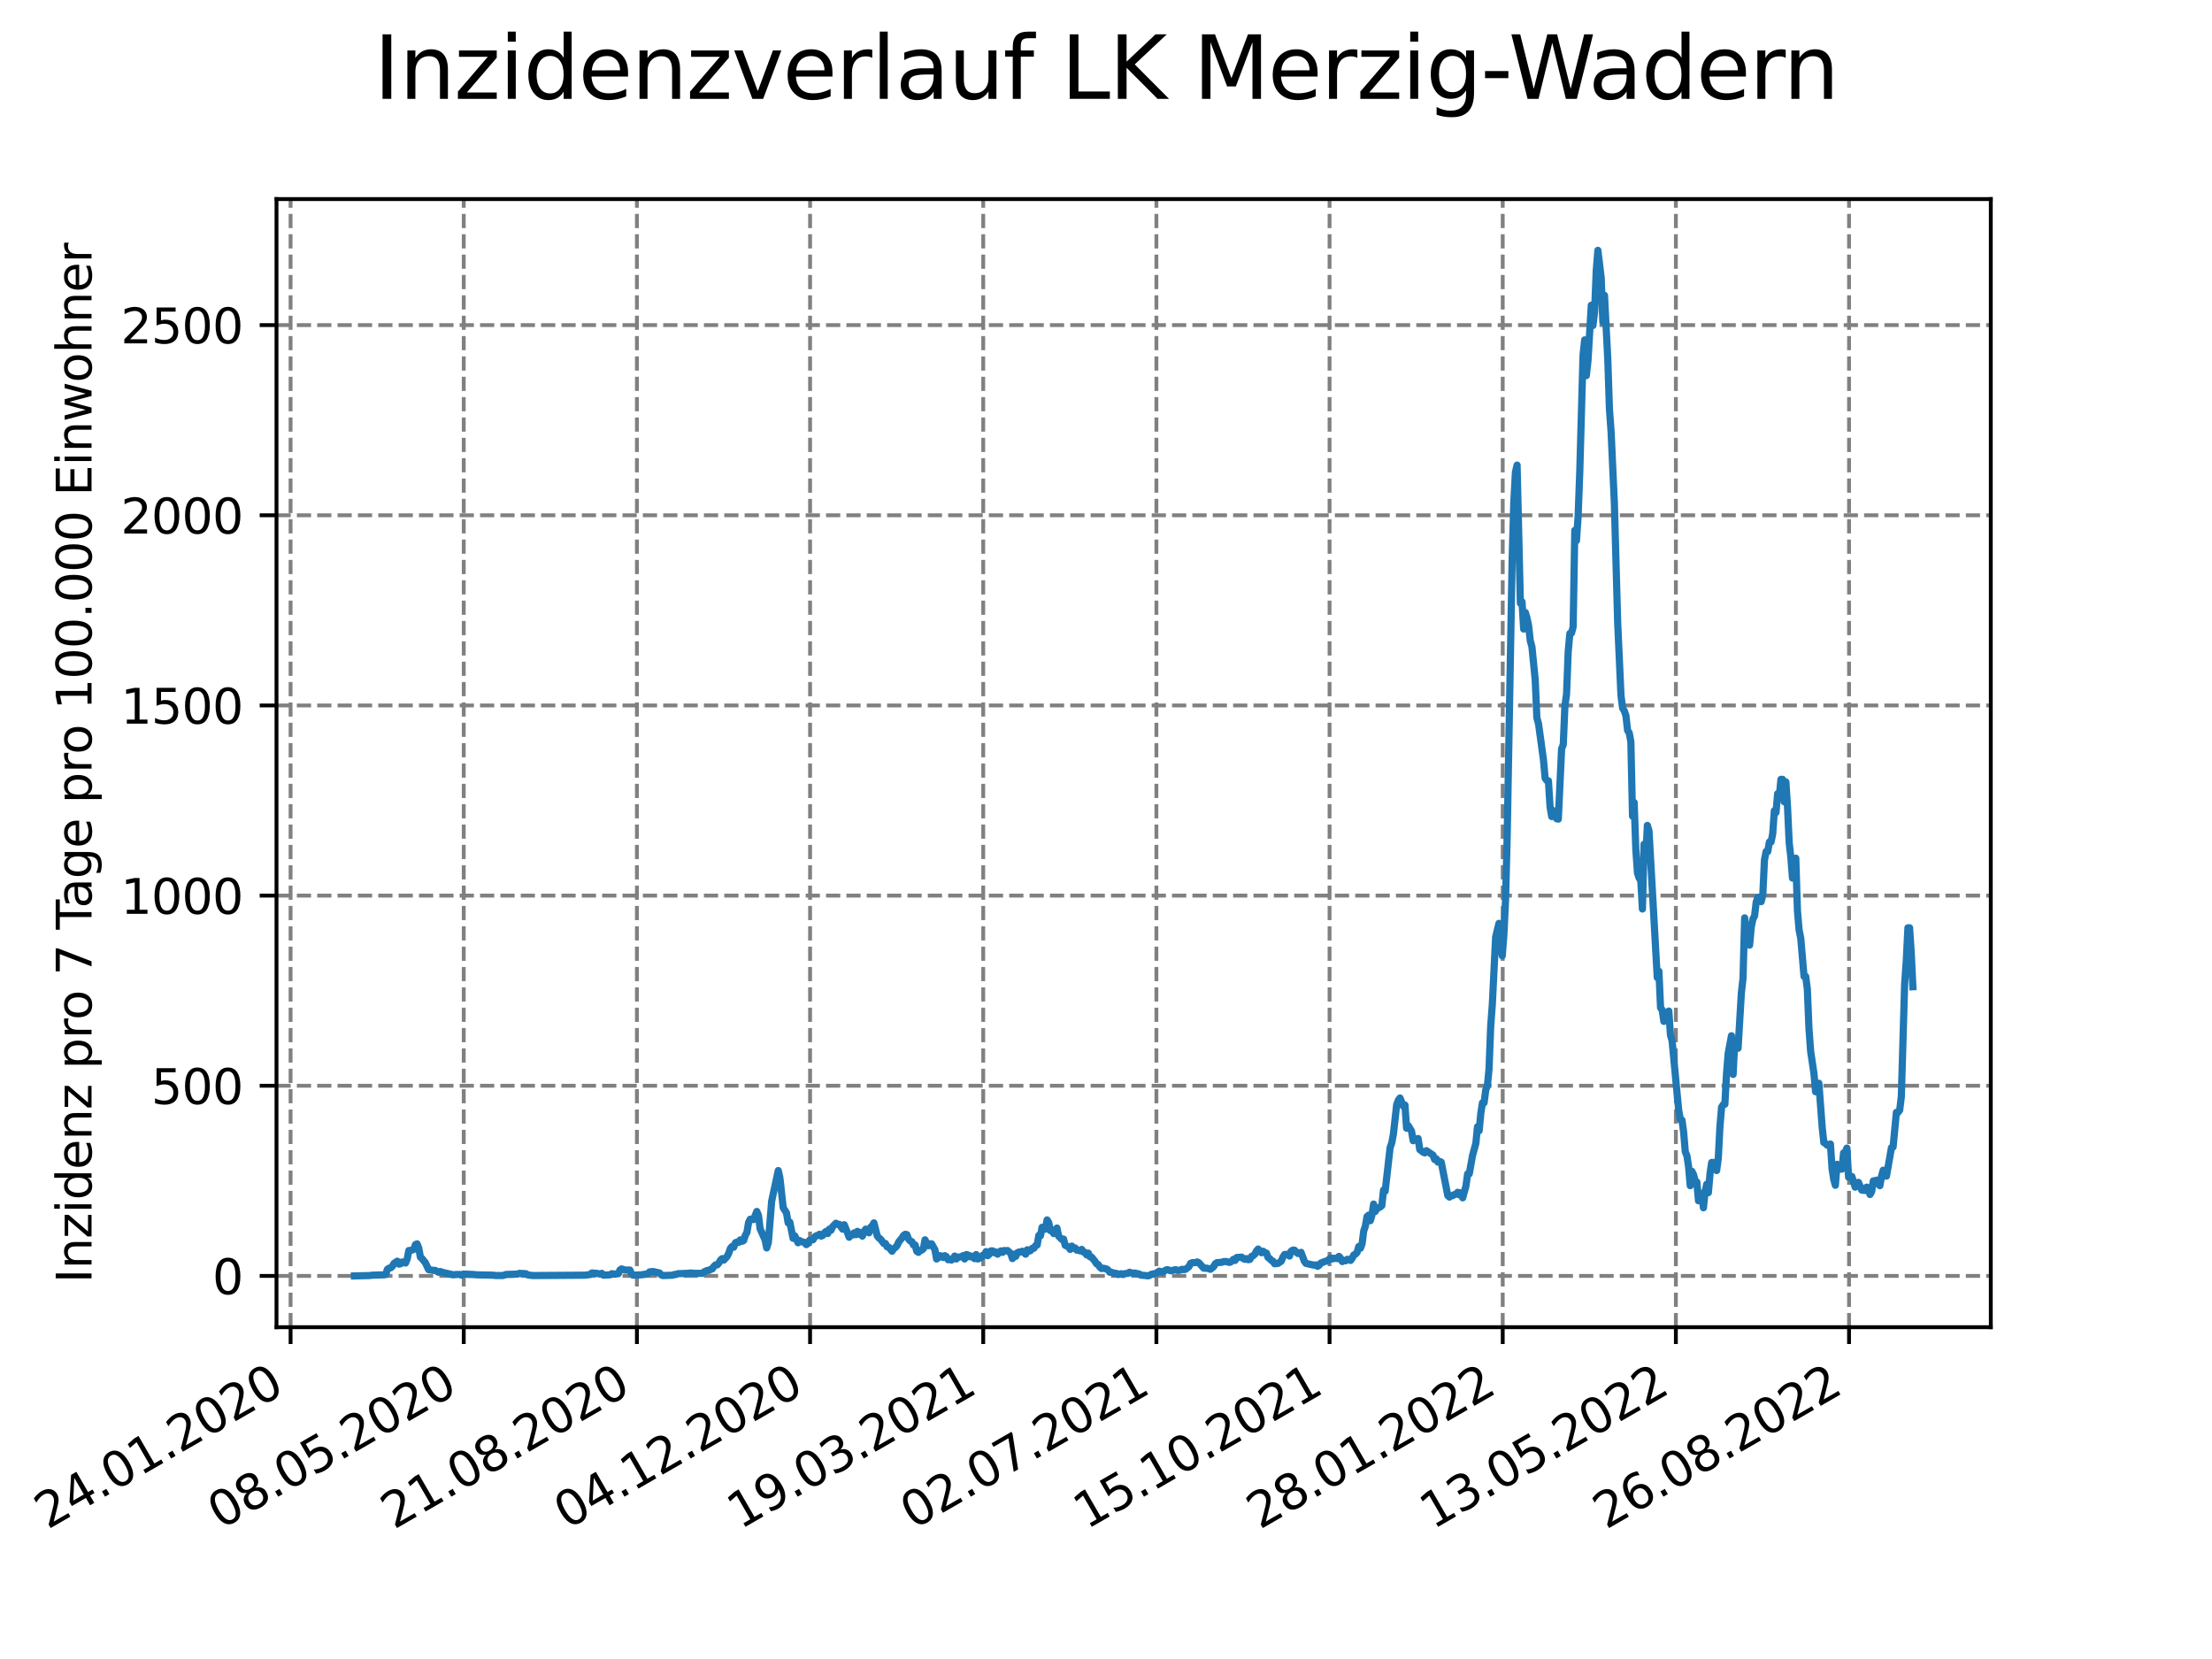 <?xml version="1.0" encoding="utf-8" standalone="no"?>
<!DOCTYPE svg PUBLIC "-//W3C//DTD SVG 1.1//EN"
  "http://www.w3.org/Graphics/SVG/1.1/DTD/svg11.dtd">
<svg xmlns:xlink="http://www.w3.org/1999/xlink" width="460.8pt" height="345.6pt" viewBox="0 0 460.8 345.6" xmlns="http://www.w3.org/2000/svg" version="1.1">
 <defs>
  <style type="text/css">*{stroke-linejoin: round; stroke-linecap: butt}</style>
 </defs>
 <g id="figure_1">
  <g id="patch_1">
   <path d="M 0 345.6 
L 460.8 345.6 
L 460.8 0 
L 0 0 
z
" style="fill: #ffffff"/>
  </g>
  <g id="axes_1">
   <g id="patch_2">
    <path d="M 57.6 276.48 
L 414.72 276.48 
L 414.72 41.472 
L 57.6 41.472 
z
" style="fill: #ffffff"/>
   </g>
   <g id="matplotlib.axis_1">
    <g id="xtick_1">
     <g id="line2d_1">
      <path d="M 60.534 276.48 
L 60.534 41.472 
" clip-path="url(#pecac322104)" style="fill: none; stroke-dasharray: 2.96,1.28; stroke-dashoffset: 0; stroke: #808080; stroke-width: 0.8"/>
     </g>
     <g id="line2d_2">
      <defs>
       <path id="m2c87e05875" d="M 0 0 
L 0 3.5 
" style="stroke: #000000; stroke-width: 0.8"/>
      </defs>
      <g>
       <use xlink:href="#m2c87e05875" x="60.534" y="276.48" style="stroke: #000000; stroke-width: 0.8"/>
      </g>
     </g>
     <g id="text_1">
      <!-- 24.01.2020 -->
      <g transform="translate(9.909 318.689) rotate(-30) scale(0.1 -0.1)">
       <defs>
        <path id="DejaVuSans-32" d="M 1228 531 
L 3431 531 
L 3431 0 
L 469 0 
L 469 531 
Q 828 903 1448 1529 
Q 2069 2156 2228 2338 
Q 2531 2678 2651 2914 
Q 2772 3150 2772 3378 
Q 2772 3750 2511 3984 
Q 2250 4219 1831 4219 
Q 1534 4219 1204 4116 
Q 875 4013 500 3803 
L 500 4441 
Q 881 4594 1212 4672 
Q 1544 4750 1819 4750 
Q 2544 4750 2975 4387 
Q 3406 4025 3406 3419 
Q 3406 3131 3298 2873 
Q 3191 2616 2906 2266 
Q 2828 2175 2409 1742 
Q 1991 1309 1228 531 
z
" transform="scale(0.016)"/>
        <path id="DejaVuSans-34" d="M 2419 4116 
L 825 1625 
L 2419 1625 
L 2419 4116 
z
M 2253 4666 
L 3047 4666 
L 3047 1625 
L 3713 1625 
L 3713 1100 
L 3047 1100 
L 3047 0 
L 2419 0 
L 2419 1100 
L 313 1100 
L 313 1709 
L 2253 4666 
z
" transform="scale(0.016)"/>
        <path id="DejaVuSans-2e" d="M 684 794 
L 1344 794 
L 1344 0 
L 684 0 
L 684 794 
z
" transform="scale(0.016)"/>
        <path id="DejaVuSans-30" d="M 2034 4250 
Q 1547 4250 1301 3770 
Q 1056 3291 1056 2328 
Q 1056 1369 1301 889 
Q 1547 409 2034 409 
Q 2525 409 2770 889 
Q 3016 1369 3016 2328 
Q 3016 3291 2770 3770 
Q 2525 4250 2034 4250 
z
M 2034 4750 
Q 2819 4750 3233 4129 
Q 3647 3509 3647 2328 
Q 3647 1150 3233 529 
Q 2819 -91 2034 -91 
Q 1250 -91 836 529 
Q 422 1150 422 2328 
Q 422 3509 836 4129 
Q 1250 4750 2034 4750 
z
" transform="scale(0.016)"/>
        <path id="DejaVuSans-31" d="M 794 531 
L 1825 531 
L 1825 4091 
L 703 3866 
L 703 4441 
L 1819 4666 
L 2450 4666 
L 2450 531 
L 3481 531 
L 3481 0 
L 794 0 
L 794 531 
z
" transform="scale(0.016)"/>
       </defs>
       <use xlink:href="#DejaVuSans-32"/>
       <use xlink:href="#DejaVuSans-34" x="63.623"/>
       <use xlink:href="#DejaVuSans-2e" x="127.246"/>
       <use xlink:href="#DejaVuSans-30" x="159.033"/>
       <use xlink:href="#DejaVuSans-31" x="222.656"/>
       <use xlink:href="#DejaVuSans-2e" x="286.279"/>
       <use xlink:href="#DejaVuSans-32" x="318.066"/>
       <use xlink:href="#DejaVuSans-30" x="381.689"/>
       <use xlink:href="#DejaVuSans-32" x="445.312"/>
       <use xlink:href="#DejaVuSans-30" x="508.936"/>
      </g>
     </g>
    </g>
    <g id="xtick_2">
     <g id="line2d_3">
      <path d="M 96.607 276.48 
L 96.607 41.472 
" clip-path="url(#pecac322104)" style="fill: none; stroke-dasharray: 2.96,1.28; stroke-dashoffset: 0; stroke: #808080; stroke-width: 0.8"/>
     </g>
     <g id="line2d_4">
      <g>
       <use xlink:href="#m2c87e05875" x="96.607" y="276.48" style="stroke: #000000; stroke-width: 0.8"/>
      </g>
     </g>
     <g id="text_2">
      <!-- 08.05.2020 -->
      <g transform="translate(45.982 318.689) rotate(-30) scale(0.1 -0.1)">
       <defs>
        <path id="DejaVuSans-38" d="M 2034 2216 
Q 1584 2216 1326 1975 
Q 1069 1734 1069 1313 
Q 1069 891 1326 650 
Q 1584 409 2034 409 
Q 2484 409 2743 651 
Q 3003 894 3003 1313 
Q 3003 1734 2745 1975 
Q 2488 2216 2034 2216 
z
M 1403 2484 
Q 997 2584 770 2862 
Q 544 3141 544 3541 
Q 544 4100 942 4425 
Q 1341 4750 2034 4750 
Q 2731 4750 3128 4425 
Q 3525 4100 3525 3541 
Q 3525 3141 3298 2862 
Q 3072 2584 2669 2484 
Q 3125 2378 3379 2068 
Q 3634 1759 3634 1313 
Q 3634 634 3220 271 
Q 2806 -91 2034 -91 
Q 1263 -91 848 271 
Q 434 634 434 1313 
Q 434 1759 690 2068 
Q 947 2378 1403 2484 
z
M 1172 3481 
Q 1172 3119 1398 2916 
Q 1625 2713 2034 2713 
Q 2441 2713 2670 2916 
Q 2900 3119 2900 3481 
Q 2900 3844 2670 4047 
Q 2441 4250 2034 4250 
Q 1625 4250 1398 4047 
Q 1172 3844 1172 3481 
z
" transform="scale(0.016)"/>
        <path id="DejaVuSans-35" d="M 691 4666 
L 3169 4666 
L 3169 4134 
L 1269 4134 
L 1269 2991 
Q 1406 3038 1543 3061 
Q 1681 3084 1819 3084 
Q 2600 3084 3056 2656 
Q 3513 2228 3513 1497 
Q 3513 744 3044 326 
Q 2575 -91 1722 -91 
Q 1428 -91 1123 -41 
Q 819 9 494 109 
L 494 744 
Q 775 591 1075 516 
Q 1375 441 1709 441 
Q 2250 441 2565 725 
Q 2881 1009 2881 1497 
Q 2881 1984 2565 2268 
Q 2250 2553 1709 2553 
Q 1456 2553 1204 2497 
Q 953 2441 691 2322 
L 691 4666 
z
" transform="scale(0.016)"/>
       </defs>
       <use xlink:href="#DejaVuSans-30"/>
       <use xlink:href="#DejaVuSans-38" x="63.623"/>
       <use xlink:href="#DejaVuSans-2e" x="127.246"/>
       <use xlink:href="#DejaVuSans-30" x="159.033"/>
       <use xlink:href="#DejaVuSans-35" x="222.656"/>
       <use xlink:href="#DejaVuSans-2e" x="286.279"/>
       <use xlink:href="#DejaVuSans-32" x="318.066"/>
       <use xlink:href="#DejaVuSans-30" x="381.689"/>
       <use xlink:href="#DejaVuSans-32" x="445.312"/>
       <use xlink:href="#DejaVuSans-30" x="508.936"/>
      </g>
     </g>
    </g>
    <g id="xtick_3">
     <g id="line2d_5">
      <path d="M 132.68 276.48 
L 132.68 41.472 
" clip-path="url(#pecac322104)" style="fill: none; stroke-dasharray: 2.96,1.28; stroke-dashoffset: 0; stroke: #808080; stroke-width: 0.8"/>
     </g>
     <g id="line2d_6">
      <g>
       <use xlink:href="#m2c87e05875" x="132.68" y="276.48" style="stroke: #000000; stroke-width: 0.8"/>
      </g>
     </g>
     <g id="text_3">
      <!-- 21.08.2020 -->
      <g transform="translate(82.055 318.689) rotate(-30) scale(0.1 -0.1)">
       <use xlink:href="#DejaVuSans-32"/>
       <use xlink:href="#DejaVuSans-31" x="63.623"/>
       <use xlink:href="#DejaVuSans-2e" x="127.246"/>
       <use xlink:href="#DejaVuSans-30" x="159.033"/>
       <use xlink:href="#DejaVuSans-38" x="222.656"/>
       <use xlink:href="#DejaVuSans-2e" x="286.279"/>
       <use xlink:href="#DejaVuSans-32" x="318.066"/>
       <use xlink:href="#DejaVuSans-30" x="381.689"/>
       <use xlink:href="#DejaVuSans-32" x="445.312"/>
       <use xlink:href="#DejaVuSans-30" x="508.936"/>
      </g>
     </g>
    </g>
    <g id="xtick_4">
     <g id="line2d_7">
      <path d="M 168.753 276.48 
L 168.753 41.472 
" clip-path="url(#pecac322104)" style="fill: none; stroke-dasharray: 2.96,1.28; stroke-dashoffset: 0; stroke: #808080; stroke-width: 0.8"/>
     </g>
     <g id="line2d_8">
      <g>
       <use xlink:href="#m2c87e05875" x="168.753" y="276.48" style="stroke: #000000; stroke-width: 0.8"/>
      </g>
     </g>
     <g id="text_4">
      <!-- 04.12.2020 -->
      <g transform="translate(118.127 318.689) rotate(-30) scale(0.1 -0.1)">
       <use xlink:href="#DejaVuSans-30"/>
       <use xlink:href="#DejaVuSans-34" x="63.623"/>
       <use xlink:href="#DejaVuSans-2e" x="127.246"/>
       <use xlink:href="#DejaVuSans-31" x="159.033"/>
       <use xlink:href="#DejaVuSans-32" x="222.656"/>
       <use xlink:href="#DejaVuSans-2e" x="286.279"/>
       <use xlink:href="#DejaVuSans-32" x="318.066"/>
       <use xlink:href="#DejaVuSans-30" x="381.689"/>
       <use xlink:href="#DejaVuSans-32" x="445.312"/>
       <use xlink:href="#DejaVuSans-30" x="508.936"/>
      </g>
     </g>
    </g>
    <g id="xtick_5">
     <g id="line2d_9">
      <path d="M 204.825 276.48 
L 204.825 41.472 
" clip-path="url(#pecac322104)" style="fill: none; stroke-dasharray: 2.96,1.28; stroke-dashoffset: 0; stroke: #808080; stroke-width: 0.8"/>
     </g>
     <g id="line2d_10">
      <g>
       <use xlink:href="#m2c87e05875" x="204.825" y="276.48" style="stroke: #000000; stroke-width: 0.8"/>
      </g>
     </g>
     <g id="text_5">
      <!-- 19.03.2021 -->
      <g transform="translate(154.2 318.689) rotate(-30) scale(0.1 -0.1)">
       <defs>
        <path id="DejaVuSans-39" d="M 703 97 
L 703 672 
Q 941 559 1184 500 
Q 1428 441 1663 441 
Q 2288 441 2617 861 
Q 2947 1281 2994 2138 
Q 2813 1869 2534 1725 
Q 2256 1581 1919 1581 
Q 1219 1581 811 2004 
Q 403 2428 403 3163 
Q 403 3881 828 4315 
Q 1253 4750 1959 4750 
Q 2769 4750 3195 4129 
Q 3622 3509 3622 2328 
Q 3622 1225 3098 567 
Q 2575 -91 1691 -91 
Q 1453 -91 1209 -44 
Q 966 3 703 97 
z
M 1959 2075 
Q 2384 2075 2632 2365 
Q 2881 2656 2881 3163 
Q 2881 3666 2632 3958 
Q 2384 4250 1959 4250 
Q 1534 4250 1286 3958 
Q 1038 3666 1038 3163 
Q 1038 2656 1286 2365 
Q 1534 2075 1959 2075 
z
" transform="scale(0.016)"/>
        <path id="DejaVuSans-33" d="M 2597 2516 
Q 3050 2419 3304 2112 
Q 3559 1806 3559 1356 
Q 3559 666 3084 287 
Q 2609 -91 1734 -91 
Q 1441 -91 1130 -33 
Q 819 25 488 141 
L 488 750 
Q 750 597 1062 519 
Q 1375 441 1716 441 
Q 2309 441 2620 675 
Q 2931 909 2931 1356 
Q 2931 1769 2642 2001 
Q 2353 2234 1838 2234 
L 1294 2234 
L 1294 2753 
L 1863 2753 
Q 2328 2753 2575 2939 
Q 2822 3125 2822 3475 
Q 2822 3834 2567 4026 
Q 2313 4219 1838 4219 
Q 1578 4219 1281 4162 
Q 984 4106 628 3988 
L 628 4550 
Q 988 4650 1302 4700 
Q 1616 4750 1894 4750 
Q 2613 4750 3031 4423 
Q 3450 4097 3450 3541 
Q 3450 3153 3228 2886 
Q 3006 2619 2597 2516 
z
" transform="scale(0.016)"/>
       </defs>
       <use xlink:href="#DejaVuSans-31"/>
       <use xlink:href="#DejaVuSans-39" x="63.623"/>
       <use xlink:href="#DejaVuSans-2e" x="127.246"/>
       <use xlink:href="#DejaVuSans-30" x="159.033"/>
       <use xlink:href="#DejaVuSans-33" x="222.656"/>
       <use xlink:href="#DejaVuSans-2e" x="286.279"/>
       <use xlink:href="#DejaVuSans-32" x="318.066"/>
       <use xlink:href="#DejaVuSans-30" x="381.689"/>
       <use xlink:href="#DejaVuSans-32" x="445.312"/>
       <use xlink:href="#DejaVuSans-31" x="508.936"/>
      </g>
     </g>
    </g>
    <g id="xtick_6">
     <g id="line2d_11">
      <path d="M 240.898 276.48 
L 240.898 41.472 
" clip-path="url(#pecac322104)" style="fill: none; stroke-dasharray: 2.96,1.28; stroke-dashoffset: 0; stroke: #808080; stroke-width: 0.8"/>
     </g>
     <g id="line2d_12">
      <g>
       <use xlink:href="#m2c87e05875" x="240.898" y="276.48" style="stroke: #000000; stroke-width: 0.8"/>
      </g>
     </g>
     <g id="text_6">
      <!-- 02.07.2021 -->
      <g transform="translate(190.273 318.689) rotate(-30) scale(0.1 -0.1)">
       <defs>
        <path id="DejaVuSans-37" d="M 525 4666 
L 3525 4666 
L 3525 4397 
L 1831 0 
L 1172 0 
L 2766 4134 
L 525 4134 
L 525 4666 
z
" transform="scale(0.016)"/>
       </defs>
       <use xlink:href="#DejaVuSans-30"/>
       <use xlink:href="#DejaVuSans-32" x="63.623"/>
       <use xlink:href="#DejaVuSans-2e" x="127.246"/>
       <use xlink:href="#DejaVuSans-30" x="159.033"/>
       <use xlink:href="#DejaVuSans-37" x="222.656"/>
       <use xlink:href="#DejaVuSans-2e" x="286.279"/>
       <use xlink:href="#DejaVuSans-32" x="318.066"/>
       <use xlink:href="#DejaVuSans-30" x="381.689"/>
       <use xlink:href="#DejaVuSans-32" x="445.312"/>
       <use xlink:href="#DejaVuSans-31" x="508.936"/>
      </g>
     </g>
    </g>
    <g id="xtick_7">
     <g id="line2d_13">
      <path d="M 276.971 276.48 
L 276.971 41.472 
" clip-path="url(#pecac322104)" style="fill: none; stroke-dasharray: 2.96,1.28; stroke-dashoffset: 0; stroke: #808080; stroke-width: 0.8"/>
     </g>
     <g id="line2d_14">
      <g>
       <use xlink:href="#m2c87e05875" x="276.971" y="276.48" style="stroke: #000000; stroke-width: 0.8"/>
      </g>
     </g>
     <g id="text_7">
      <!-- 15.10.2021 -->
      <g transform="translate(226.346 318.689) rotate(-30) scale(0.1 -0.1)">
       <use xlink:href="#DejaVuSans-31"/>
       <use xlink:href="#DejaVuSans-35" x="63.623"/>
       <use xlink:href="#DejaVuSans-2e" x="127.246"/>
       <use xlink:href="#DejaVuSans-31" x="159.033"/>
       <use xlink:href="#DejaVuSans-30" x="222.656"/>
       <use xlink:href="#DejaVuSans-2e" x="286.279"/>
       <use xlink:href="#DejaVuSans-32" x="318.066"/>
       <use xlink:href="#DejaVuSans-30" x="381.689"/>
       <use xlink:href="#DejaVuSans-32" x="445.312"/>
       <use xlink:href="#DejaVuSans-31" x="508.936"/>
      </g>
     </g>
    </g>
    <g id="xtick_8">
     <g id="line2d_15">
      <path d="M 313.044 276.48 
L 313.044 41.472 
" clip-path="url(#pecac322104)" style="fill: none; stroke-dasharray: 2.96,1.28; stroke-dashoffset: 0; stroke: #808080; stroke-width: 0.8"/>
     </g>
     <g id="line2d_16">
      <g>
       <use xlink:href="#m2c87e05875" x="313.044" y="276.48" style="stroke: #000000; stroke-width: 0.8"/>
      </g>
     </g>
     <g id="text_8">
      <!-- 28.01.2022 -->
      <g transform="translate(262.418 318.689) rotate(-30) scale(0.1 -0.1)">
       <use xlink:href="#DejaVuSans-32"/>
       <use xlink:href="#DejaVuSans-38" x="63.623"/>
       <use xlink:href="#DejaVuSans-2e" x="127.246"/>
       <use xlink:href="#DejaVuSans-30" x="159.033"/>
       <use xlink:href="#DejaVuSans-31" x="222.656"/>
       <use xlink:href="#DejaVuSans-2e" x="286.279"/>
       <use xlink:href="#DejaVuSans-32" x="318.066"/>
       <use xlink:href="#DejaVuSans-30" x="381.689"/>
       <use xlink:href="#DejaVuSans-32" x="445.312"/>
       <use xlink:href="#DejaVuSans-32" x="508.936"/>
      </g>
     </g>
    </g>
    <g id="xtick_9">
     <g id="line2d_17">
      <path d="M 349.116 276.48 
L 349.116 41.472 
" clip-path="url(#pecac322104)" style="fill: none; stroke-dasharray: 2.96,1.28; stroke-dashoffset: 0; stroke: #808080; stroke-width: 0.8"/>
     </g>
     <g id="line2d_18">
      <g>
       <use xlink:href="#m2c87e05875" x="349.116" y="276.48" style="stroke: #000000; stroke-width: 0.8"/>
      </g>
     </g>
     <g id="text_9">
      <!-- 13.05.2022 -->
      <g transform="translate(298.491 318.689) rotate(-30) scale(0.1 -0.1)">
       <use xlink:href="#DejaVuSans-31"/>
       <use xlink:href="#DejaVuSans-33" x="63.623"/>
       <use xlink:href="#DejaVuSans-2e" x="127.246"/>
       <use xlink:href="#DejaVuSans-30" x="159.033"/>
       <use xlink:href="#DejaVuSans-35" x="222.656"/>
       <use xlink:href="#DejaVuSans-2e" x="286.279"/>
       <use xlink:href="#DejaVuSans-32" x="318.066"/>
       <use xlink:href="#DejaVuSans-30" x="381.689"/>
       <use xlink:href="#DejaVuSans-32" x="445.312"/>
       <use xlink:href="#DejaVuSans-32" x="508.936"/>
      </g>
     </g>
    </g>
    <g id="xtick_10">
     <g id="line2d_19">
      <path d="M 385.189 276.48 
L 385.189 41.472 
" clip-path="url(#pecac322104)" style="fill: none; stroke-dasharray: 2.96,1.28; stroke-dashoffset: 0; stroke: #808080; stroke-width: 0.8"/>
     </g>
     <g id="line2d_20">
      <g>
       <use xlink:href="#m2c87e05875" x="385.189" y="276.48" style="stroke: #000000; stroke-width: 0.8"/>
      </g>
     </g>
     <g id="text_10">
      <!-- 26.08.2022 -->
      <g transform="translate(334.564 318.689) rotate(-30) scale(0.1 -0.1)">
       <defs>
        <path id="DejaVuSans-36" d="M 2113 2584 
Q 1688 2584 1439 2293 
Q 1191 2003 1191 1497 
Q 1191 994 1439 701 
Q 1688 409 2113 409 
Q 2538 409 2786 701 
Q 3034 994 3034 1497 
Q 3034 2003 2786 2293 
Q 2538 2584 2113 2584 
z
M 3366 4563 
L 3366 3988 
Q 3128 4100 2886 4159 
Q 2644 4219 2406 4219 
Q 1781 4219 1451 3797 
Q 1122 3375 1075 2522 
Q 1259 2794 1537 2939 
Q 1816 3084 2150 3084 
Q 2853 3084 3261 2657 
Q 3669 2231 3669 1497 
Q 3669 778 3244 343 
Q 2819 -91 2113 -91 
Q 1303 -91 875 529 
Q 447 1150 447 2328 
Q 447 3434 972 4092 
Q 1497 4750 2381 4750 
Q 2619 4750 2861 4703 
Q 3103 4656 3366 4563 
z
" transform="scale(0.016)"/>
       </defs>
       <use xlink:href="#DejaVuSans-32"/>
       <use xlink:href="#DejaVuSans-36" x="63.623"/>
       <use xlink:href="#DejaVuSans-2e" x="127.246"/>
       <use xlink:href="#DejaVuSans-30" x="159.033"/>
       <use xlink:href="#DejaVuSans-38" x="222.656"/>
       <use xlink:href="#DejaVuSans-2e" x="286.279"/>
       <use xlink:href="#DejaVuSans-32" x="318.066"/>
       <use xlink:href="#DejaVuSans-30" x="381.689"/>
       <use xlink:href="#DejaVuSans-32" x="445.312"/>
       <use xlink:href="#DejaVuSans-32" x="508.936"/>
      </g>
     </g>
    </g>
   </g>
   <g id="matplotlib.axis_2">
    <g id="ytick_1">
     <g id="line2d_21">
      <path d="M 57.6 265.798 
L 414.72 265.798 
" clip-path="url(#pecac322104)" style="fill: none; stroke-dasharray: 2.96,1.28; stroke-dashoffset: 0; stroke: #808080; stroke-width: 0.8"/>
     </g>
     <g id="line2d_22">
      <defs>
       <path id="m29b1562de6" d="M 0 0 
L -3.5 0 
" style="stroke: #000000; stroke-width: 0.8"/>
      </defs>
      <g>
       <use xlink:href="#m29b1562de6" x="57.6" y="265.798" style="stroke: #000000; stroke-width: 0.8"/>
      </g>
     </g>
     <g id="text_11">
      <!-- 0 -->
      <g transform="translate(44.237 269.597) scale(0.1 -0.1)">
       <use xlink:href="#DejaVuSans-30"/>
      </g>
     </g>
    </g>
    <g id="ytick_2">
     <g id="line2d_23">
      <path d="M 57.6 226.184 
L 414.72 226.184 
" clip-path="url(#pecac322104)" style="fill: none; stroke-dasharray: 2.96,1.28; stroke-dashoffset: 0; stroke: #808080; stroke-width: 0.8"/>
     </g>
     <g id="line2d_24">
      <g>
       <use xlink:href="#m29b1562de6" x="57.6" y="226.184" style="stroke: #000000; stroke-width: 0.8"/>
      </g>
     </g>
     <g id="text_12">
      <!-- 500 -->
      <g transform="translate(31.512 229.983) scale(0.1 -0.1)">
       <use xlink:href="#DejaVuSans-35"/>
       <use xlink:href="#DejaVuSans-30" x="63.623"/>
       <use xlink:href="#DejaVuSans-30" x="127.246"/>
      </g>
     </g>
    </g>
    <g id="ytick_3">
     <g id="line2d_25">
      <path d="M 57.6 186.569 
L 414.72 186.569 
" clip-path="url(#pecac322104)" style="fill: none; stroke-dasharray: 2.96,1.28; stroke-dashoffset: 0; stroke: #808080; stroke-width: 0.8"/>
     </g>
     <g id="line2d_26">
      <g>
       <use xlink:href="#m29b1562de6" x="57.6" y="186.569" style="stroke: #000000; stroke-width: 0.8"/>
      </g>
     </g>
     <g id="text_13">
      <!-- 1000 -->
      <g transform="translate(25.15 190.369) scale(0.1 -0.1)">
       <use xlink:href="#DejaVuSans-31"/>
       <use xlink:href="#DejaVuSans-30" x="63.623"/>
       <use xlink:href="#DejaVuSans-30" x="127.246"/>
       <use xlink:href="#DejaVuSans-30" x="190.869"/>
      </g>
     </g>
    </g>
    <g id="ytick_4">
     <g id="line2d_27">
      <path d="M 57.6 146.955 
L 414.72 146.955 
" clip-path="url(#pecac322104)" style="fill: none; stroke-dasharray: 2.96,1.28; stroke-dashoffset: 0; stroke: #808080; stroke-width: 0.8"/>
     </g>
     <g id="line2d_28">
      <g>
       <use xlink:href="#m29b1562de6" x="57.6" y="146.955" style="stroke: #000000; stroke-width: 0.8"/>
      </g>
     </g>
     <g id="text_14">
      <!-- 1500 -->
      <g transform="translate(25.15 150.754) scale(0.1 -0.1)">
       <use xlink:href="#DejaVuSans-31"/>
       <use xlink:href="#DejaVuSans-35" x="63.623"/>
       <use xlink:href="#DejaVuSans-30" x="127.246"/>
       <use xlink:href="#DejaVuSans-30" x="190.869"/>
      </g>
     </g>
    </g>
    <g id="ytick_5">
     <g id="line2d_29">
      <path d="M 57.6 107.341 
L 414.72 107.341 
" clip-path="url(#pecac322104)" style="fill: none; stroke-dasharray: 2.96,1.28; stroke-dashoffset: 0; stroke: #808080; stroke-width: 0.8"/>
     </g>
     <g id="line2d_30">
      <g>
       <use xlink:href="#m29b1562de6" x="57.6" y="107.341" style="stroke: #000000; stroke-width: 0.8"/>
      </g>
     </g>
     <g id="text_15">
      <!-- 2000 -->
      <g transform="translate(25.15 111.14) scale(0.1 -0.1)">
       <use xlink:href="#DejaVuSans-32"/>
       <use xlink:href="#DejaVuSans-30" x="63.623"/>
       <use xlink:href="#DejaVuSans-30" x="127.246"/>
       <use xlink:href="#DejaVuSans-30" x="190.869"/>
      </g>
     </g>
    </g>
    <g id="ytick_6">
     <g id="line2d_31">
      <path d="M 57.6 67.727 
L 414.72 67.727 
" clip-path="url(#pecac322104)" style="fill: none; stroke-dasharray: 2.96,1.28; stroke-dashoffset: 0; stroke: #808080; stroke-width: 0.8"/>
     </g>
     <g id="line2d_32">
      <g>
       <use xlink:href="#m29b1562de6" x="57.6" y="67.727" style="stroke: #000000; stroke-width: 0.8"/>
      </g>
     </g>
     <g id="text_16">
      <!-- 2500 -->
      <g transform="translate(25.15 71.526) scale(0.1 -0.1)">
       <use xlink:href="#DejaVuSans-32"/>
       <use xlink:href="#DejaVuSans-35" x="63.623"/>
       <use xlink:href="#DejaVuSans-30" x="127.246"/>
       <use xlink:href="#DejaVuSans-30" x="190.869"/>
      </g>
     </g>
    </g>
    <g id="text_17">
     <!-- Inzidenz pro 7 Tage pro 100.000 Einwohner -->
     <g transform="translate(19.07 267.301) rotate(-90) scale(0.1 -0.1)">
      <defs>
       <path id="DejaVuSans-49" d="M 628 4666 
L 1259 4666 
L 1259 0 
L 628 0 
L 628 4666 
z
" transform="scale(0.016)"/>
       <path id="DejaVuSans-6e" d="M 3513 2113 
L 3513 0 
L 2938 0 
L 2938 2094 
Q 2938 2591 2744 2837 
Q 2550 3084 2163 3084 
Q 1697 3084 1428 2787 
Q 1159 2491 1159 1978 
L 1159 0 
L 581 0 
L 581 3500 
L 1159 3500 
L 1159 2956 
Q 1366 3272 1645 3428 
Q 1925 3584 2291 3584 
Q 2894 3584 3203 3211 
Q 3513 2838 3513 2113 
z
" transform="scale(0.016)"/>
       <path id="DejaVuSans-7a" d="M 353 3500 
L 3084 3500 
L 3084 2975 
L 922 459 
L 3084 459 
L 3084 0 
L 275 0 
L 275 525 
L 2438 3041 
L 353 3041 
L 353 3500 
z
" transform="scale(0.016)"/>
       <path id="DejaVuSans-69" d="M 603 3500 
L 1178 3500 
L 1178 0 
L 603 0 
L 603 3500 
z
M 603 4863 
L 1178 4863 
L 1178 4134 
L 603 4134 
L 603 4863 
z
" transform="scale(0.016)"/>
       <path id="DejaVuSans-64" d="M 2906 2969 
L 2906 4863 
L 3481 4863 
L 3481 0 
L 2906 0 
L 2906 525 
Q 2725 213 2448 61 
Q 2172 -91 1784 -91 
Q 1150 -91 751 415 
Q 353 922 353 1747 
Q 353 2572 751 3078 
Q 1150 3584 1784 3584 
Q 2172 3584 2448 3432 
Q 2725 3281 2906 2969 
z
M 947 1747 
Q 947 1113 1208 752 
Q 1469 391 1925 391 
Q 2381 391 2643 752 
Q 2906 1113 2906 1747 
Q 2906 2381 2643 2742 
Q 2381 3103 1925 3103 
Q 1469 3103 1208 2742 
Q 947 2381 947 1747 
z
" transform="scale(0.016)"/>
       <path id="DejaVuSans-65" d="M 3597 1894 
L 3597 1613 
L 953 1613 
Q 991 1019 1311 708 
Q 1631 397 2203 397 
Q 2534 397 2845 478 
Q 3156 559 3463 722 
L 3463 178 
Q 3153 47 2828 -22 
Q 2503 -91 2169 -91 
Q 1331 -91 842 396 
Q 353 884 353 1716 
Q 353 2575 817 3079 
Q 1281 3584 2069 3584 
Q 2775 3584 3186 3129 
Q 3597 2675 3597 1894 
z
M 3022 2063 
Q 3016 2534 2758 2815 
Q 2500 3097 2075 3097 
Q 1594 3097 1305 2825 
Q 1016 2553 972 2059 
L 3022 2063 
z
" transform="scale(0.016)"/>
       <path id="DejaVuSans-20" transform="scale(0.016)"/>
       <path id="DejaVuSans-70" d="M 1159 525 
L 1159 -1331 
L 581 -1331 
L 581 3500 
L 1159 3500 
L 1159 2969 
Q 1341 3281 1617 3432 
Q 1894 3584 2278 3584 
Q 2916 3584 3314 3078 
Q 3713 2572 3713 1747 
Q 3713 922 3314 415 
Q 2916 -91 2278 -91 
Q 1894 -91 1617 61 
Q 1341 213 1159 525 
z
M 3116 1747 
Q 3116 2381 2855 2742 
Q 2594 3103 2138 3103 
Q 1681 3103 1420 2742 
Q 1159 2381 1159 1747 
Q 1159 1113 1420 752 
Q 1681 391 2138 391 
Q 2594 391 2855 752 
Q 3116 1113 3116 1747 
z
" transform="scale(0.016)"/>
       <path id="DejaVuSans-72" d="M 2631 2963 
Q 2534 3019 2420 3045 
Q 2306 3072 2169 3072 
Q 1681 3072 1420 2755 
Q 1159 2438 1159 1844 
L 1159 0 
L 581 0 
L 581 3500 
L 1159 3500 
L 1159 2956 
Q 1341 3275 1631 3429 
Q 1922 3584 2338 3584 
Q 2397 3584 2469 3576 
Q 2541 3569 2628 3553 
L 2631 2963 
z
" transform="scale(0.016)"/>
       <path id="DejaVuSans-6f" d="M 1959 3097 
Q 1497 3097 1228 2736 
Q 959 2375 959 1747 
Q 959 1119 1226 758 
Q 1494 397 1959 397 
Q 2419 397 2687 759 
Q 2956 1122 2956 1747 
Q 2956 2369 2687 2733 
Q 2419 3097 1959 3097 
z
M 1959 3584 
Q 2709 3584 3137 3096 
Q 3566 2609 3566 1747 
Q 3566 888 3137 398 
Q 2709 -91 1959 -91 
Q 1206 -91 779 398 
Q 353 888 353 1747 
Q 353 2609 779 3096 
Q 1206 3584 1959 3584 
z
" transform="scale(0.016)"/>
       <path id="DejaVuSans-54" d="M -19 4666 
L 3928 4666 
L 3928 4134 
L 2272 4134 
L 2272 0 
L 1638 0 
L 1638 4134 
L -19 4134 
L -19 4666 
z
" transform="scale(0.016)"/>
       <path id="DejaVuSans-61" d="M 2194 1759 
Q 1497 1759 1228 1600 
Q 959 1441 959 1056 
Q 959 750 1161 570 
Q 1363 391 1709 391 
Q 2188 391 2477 730 
Q 2766 1069 2766 1631 
L 2766 1759 
L 2194 1759 
z
M 3341 1997 
L 3341 0 
L 2766 0 
L 2766 531 
Q 2569 213 2275 61 
Q 1981 -91 1556 -91 
Q 1019 -91 701 211 
Q 384 513 384 1019 
Q 384 1609 779 1909 
Q 1175 2209 1959 2209 
L 2766 2209 
L 2766 2266 
Q 2766 2663 2505 2880 
Q 2244 3097 1772 3097 
Q 1472 3097 1187 3025 
Q 903 2953 641 2809 
L 641 3341 
Q 956 3463 1253 3523 
Q 1550 3584 1831 3584 
Q 2591 3584 2966 3190 
Q 3341 2797 3341 1997 
z
" transform="scale(0.016)"/>
       <path id="DejaVuSans-67" d="M 2906 1791 
Q 2906 2416 2648 2759 
Q 2391 3103 1925 3103 
Q 1463 3103 1205 2759 
Q 947 2416 947 1791 
Q 947 1169 1205 825 
Q 1463 481 1925 481 
Q 2391 481 2648 825 
Q 2906 1169 2906 1791 
z
M 3481 434 
Q 3481 -459 3084 -895 
Q 2688 -1331 1869 -1331 
Q 1566 -1331 1297 -1286 
Q 1028 -1241 775 -1147 
L 775 -588 
Q 1028 -725 1275 -790 
Q 1522 -856 1778 -856 
Q 2344 -856 2625 -561 
Q 2906 -266 2906 331 
L 2906 616 
Q 2728 306 2450 153 
Q 2172 0 1784 0 
Q 1141 0 747 490 
Q 353 981 353 1791 
Q 353 2603 747 3093 
Q 1141 3584 1784 3584 
Q 2172 3584 2450 3431 
Q 2728 3278 2906 2969 
L 2906 3500 
L 3481 3500 
L 3481 434 
z
" transform="scale(0.016)"/>
       <path id="DejaVuSans-45" d="M 628 4666 
L 3578 4666 
L 3578 4134 
L 1259 4134 
L 1259 2753 
L 3481 2753 
L 3481 2222 
L 1259 2222 
L 1259 531 
L 3634 531 
L 3634 0 
L 628 0 
L 628 4666 
z
" transform="scale(0.016)"/>
       <path id="DejaVuSans-77" d="M 269 3500 
L 844 3500 
L 1563 769 
L 2278 3500 
L 2956 3500 
L 3675 769 
L 4391 3500 
L 4966 3500 
L 4050 0 
L 3372 0 
L 2619 2869 
L 1863 0 
L 1184 0 
L 269 3500 
z
" transform="scale(0.016)"/>
       <path id="DejaVuSans-68" d="M 3513 2113 
L 3513 0 
L 2938 0 
L 2938 2094 
Q 2938 2591 2744 2837 
Q 2550 3084 2163 3084 
Q 1697 3084 1428 2787 
Q 1159 2491 1159 1978 
L 1159 0 
L 581 0 
L 581 4863 
L 1159 4863 
L 1159 2956 
Q 1366 3272 1645 3428 
Q 1925 3584 2291 3584 
Q 2894 3584 3203 3211 
Q 3513 2838 3513 2113 
z
" transform="scale(0.016)"/>
      </defs>
      <use xlink:href="#DejaVuSans-49"/>
      <use xlink:href="#DejaVuSans-6e" x="29.492"/>
      <use xlink:href="#DejaVuSans-7a" x="92.871"/>
      <use xlink:href="#DejaVuSans-69" x="145.361"/>
      <use xlink:href="#DejaVuSans-64" x="173.145"/>
      <use xlink:href="#DejaVuSans-65" x="236.621"/>
      <use xlink:href="#DejaVuSans-6e" x="298.145"/>
      <use xlink:href="#DejaVuSans-7a" x="361.523"/>
      <use xlink:href="#DejaVuSans-20" x="414.014"/>
      <use xlink:href="#DejaVuSans-70" x="445.801"/>
      <use xlink:href="#DejaVuSans-72" x="509.277"/>
      <use xlink:href="#DejaVuSans-6f" x="548.141"/>
      <use xlink:href="#DejaVuSans-20" x="609.322"/>
      <use xlink:href="#DejaVuSans-37" x="641.109"/>
      <use xlink:href="#DejaVuSans-20" x="704.732"/>
      <use xlink:href="#DejaVuSans-54" x="736.52"/>
      <use xlink:href="#DejaVuSans-61" x="781.104"/>
      <use xlink:href="#DejaVuSans-67" x="842.383"/>
      <use xlink:href="#DejaVuSans-65" x="905.859"/>
      <use xlink:href="#DejaVuSans-20" x="967.383"/>
      <use xlink:href="#DejaVuSans-70" x="999.17"/>
      <use xlink:href="#DejaVuSans-72" x="1062.646"/>
      <use xlink:href="#DejaVuSans-6f" x="1101.51"/>
      <use xlink:href="#DejaVuSans-20" x="1162.691"/>
      <use xlink:href="#DejaVuSans-31" x="1194.479"/>
      <use xlink:href="#DejaVuSans-30" x="1258.102"/>
      <use xlink:href="#DejaVuSans-30" x="1321.725"/>
      <use xlink:href="#DejaVuSans-2e" x="1385.348"/>
      <use xlink:href="#DejaVuSans-30" x="1417.135"/>
      <use xlink:href="#DejaVuSans-30" x="1480.758"/>
      <use xlink:href="#DejaVuSans-30" x="1544.381"/>
      <use xlink:href="#DejaVuSans-20" x="1608.004"/>
      <use xlink:href="#DejaVuSans-45" x="1639.791"/>
      <use xlink:href="#DejaVuSans-69" x="1702.975"/>
      <use xlink:href="#DejaVuSans-6e" x="1730.758"/>
      <use xlink:href="#DejaVuSans-77" x="1794.137"/>
      <use xlink:href="#DejaVuSans-6f" x="1875.924"/>
      <use xlink:href="#DejaVuSans-68" x="1937.105"/>
      <use xlink:href="#DejaVuSans-6e" x="2000.484"/>
      <use xlink:href="#DejaVuSans-65" x="2063.863"/>
      <use xlink:href="#DejaVuSans-72" x="2125.387"/>
     </g>
    </g>
   </g>
   <g id="line2d_33">
    <path d="M 73.833 265.798 
L 76.925 265.721 
L 77.612 265.644 
L 80.017 265.568 
L 80.36 265.491 
L 80.704 264.417 
L 81.047 264.186 
L 81.391 264.11 
L 81.734 263.803 
L 82.078 263.189 
L 82.765 262.728 
L 83.109 263.342 
L 83.452 263.265 
L 83.796 262.882 
L 84.483 263.112 
L 84.826 262.268 
L 85.17 260.503 
L 85.513 260.503 
L 86.201 260.273 
L 86.544 259.275 
L 86.888 259.121 
L 87.231 259.966 
L 87.575 261.884 
L 87.918 262.191 
L 88.605 263.035 
L 89.292 264.493 
L 90.323 264.647 
L 90.667 264.647 
L 91.354 265.03 
L 91.697 264.877 
L 92.384 265.107 
L 94.446 265.568 
L 95.133 265.491 
L 95.82 265.491 
L 96.163 265.644 
L 96.507 265.414 
L 98.568 265.491 
L 99.255 265.568 
L 102.691 265.644 
L 103.378 265.721 
L 104.752 265.721 
L 105.439 265.491 
L 107.844 265.414 
L 108.188 265.261 
L 109.562 265.337 
L 109.905 265.568 
L 110.936 265.721 
L 121.93 265.644 
L 122.96 265.491 
L 123.304 265.184 
L 124.335 265.261 
L 125.022 265.414 
L 125.365 265.261 
L 125.709 265.644 
L 127.083 265.568 
L 127.426 265.337 
L 128.114 265.414 
L 128.801 265.337 
L 129.144 264.57 
L 129.488 264.34 
L 130.175 264.57 
L 131.206 264.57 
L 131.549 265.337 
L 131.893 265.644 
L 133.61 265.568 
L 134.985 265.337 
L 135.328 264.954 
L 136.015 264.877 
L 137.389 265.184 
L 137.733 265.568 
L 138.077 265.721 
L 140.138 265.644 
L 140.481 265.491 
L 140.825 265.491 
L 141.168 265.337 
L 143.23 265.261 
L 143.917 265.184 
L 144.604 265.261 
L 146.322 265.261 
L 146.665 264.954 
L 147.352 264.647 
L 147.696 264.647 
L 148.039 264.417 
L 148.383 264.34 
L 148.727 263.803 
L 149.07 263.496 
L 149.414 263.496 
L 149.757 263.112 
L 150.101 262.498 
L 150.444 262.191 
L 150.788 262.498 
L 151.475 261.731 
L 151.819 261.04 
L 152.162 260.042 
L 152.506 259.659 
L 152.849 259.812 
L 153.193 258.891 
L 153.536 258.738 
L 153.88 258.814 
L 154.223 258.277 
L 154.567 258.584 
L 154.91 258.431 
L 155.254 257.356 
L 155.598 256.743 
L 155.941 254.671 
L 156.285 253.98 
L 156.972 254.057 
L 157.659 252.368 
L 158.002 253.212 
L 158.346 255.975 
L 159.377 258.277 
L 159.72 259.966 
L 160.064 258.814 
L 160.751 250.22 
L 162.125 243.85 
L 162.469 245.385 
L 163.156 251.601 
L 163.843 252.675 
L 164.186 254.747 
L 164.53 254.594 
L 165.217 257.97 
L 165.561 257.433 
L 166.248 258.891 
L 166.591 258.431 
L 166.935 258.661 
L 167.622 258.814 
L 167.965 259.275 
L 168.309 259.045 
L 168.652 258.354 
L 169.34 258.277 
L 169.683 257.74 
L 170.027 257.433 
L 170.37 257.356 
L 170.714 257.126 
L 171.057 257.51 
L 171.401 257.356 
L 171.744 256.819 
L 172.088 256.512 
L 172.432 256.973 
L 172.775 256.052 
L 173.119 256.282 
L 173.462 255.515 
L 174.149 254.824 
L 174.493 255.054 
L 174.836 255.054 
L 175.523 256.052 
L 175.867 255.131 
L 176.554 256.819 
L 176.898 257.74 
L 177.241 257.28 
L 177.585 257.28 
L 177.928 256.819 
L 178.272 257.203 
L 178.615 256.512 
L 178.959 257.126 
L 179.303 256.743 
L 179.646 257.51 
L 179.99 256.589 
L 180.333 256.052 
L 180.677 256.282 
L 181.02 256.819 
L 181.364 255.668 
L 181.707 255.361 
L 182.051 254.747 
L 182.738 257.433 
L 183.082 257.894 
L 183.425 258.124 
L 184.112 259.045 
L 184.456 259.045 
L 184.799 259.735 
L 185.143 259.812 
L 185.83 260.656 
L 186.174 260.119 
L 186.517 259.889 
L 186.861 259.505 
L 187.204 258.738 
L 187.891 257.894 
L 188.235 257.356 
L 188.578 257.126 
L 188.922 257.203 
L 189.265 258.124 
L 189.609 258.508 
L 189.953 258.661 
L 190.296 259.352 
L 190.64 259.352 
L 190.983 260.656 
L 191.327 260.886 
L 191.67 260.503 
L 192.014 260.426 
L 192.357 260.119 
L 192.701 258.277 
L 193.045 259.045 
L 193.388 259.505 
L 193.732 259.121 
L 194.075 259.121 
L 194.762 260.349 
L 195.106 262.268 
L 195.449 262.038 
L 195.793 261.577 
L 196.136 261.654 
L 196.48 261.961 
L 196.824 261.577 
L 197.167 261.807 
L 197.511 262.421 
L 197.854 262.345 
L 198.198 262.498 
L 198.541 262.191 
L 198.885 261.654 
L 199.228 262.268 
L 199.572 261.884 
L 200.259 261.807 
L 200.603 261.577 
L 200.946 262.268 
L 201.29 261.347 
L 201.633 261.424 
L 201.977 261.807 
L 202.32 261.654 
L 203.007 262.191 
L 203.351 261.347 
L 203.695 262.268 
L 204.382 261.961 
L 204.725 261.5 
L 205.069 261.5 
L 205.412 260.733 
L 205.756 261.577 
L 206.099 261.27 
L 206.443 260.58 
L 206.786 260.58 
L 207.13 260.963 
L 207.474 260.81 
L 207.817 261.27 
L 208.504 260.58 
L 208.848 260.886 
L 209.191 260.503 
L 209.535 260.58 
L 209.878 260.503 
L 210.566 261.117 
L 210.909 262.191 
L 211.253 261.27 
L 211.596 261.731 
L 211.94 260.963 
L 212.283 260.81 
L 212.627 260.81 
L 212.97 260.656 
L 213.657 261.27 
L 214.001 260.349 
L 214.345 260.656 
L 214.688 260.503 
L 215.032 260.042 
L 215.375 260.042 
L 215.719 259.505 
L 216.062 259.352 
L 216.406 257.356 
L 216.749 257.433 
L 217.093 255.668 
L 217.78 256.052 
L 218.124 254.133 
L 218.467 254.671 
L 218.811 256.359 
L 219.154 256.205 
L 219.498 256.973 
L 219.841 256.205 
L 220.185 255.822 
L 220.528 257.51 
L 221.216 258.201 
L 221.559 258.124 
L 221.903 259.428 
L 222.59 259.735 
L 222.933 260.273 
L 223.277 259.582 
L 223.62 260.042 
L 223.964 259.966 
L 224.308 260.426 
L 224.651 260.426 
L 224.995 260.58 
L 225.338 260.273 
L 225.682 260.81 
L 226.025 260.886 
L 226.369 261.424 
L 226.712 261.04 
L 227.056 261.807 
L 227.399 261.884 
L 228.087 262.728 
L 228.43 263.265 
L 228.774 263.419 
L 229.117 263.956 
L 229.461 264.263 
L 229.804 264.186 
L 230.491 264.34 
L 230.835 264.57 
L 231.179 265.03 
L 231.522 265.03 
L 232.209 265.261 
L 232.553 265.261 
L 232.896 265.491 
L 233.583 265.337 
L 233.927 265.491 
L 234.27 265.337 
L 234.958 265.261 
L 235.301 265.03 
L 235.988 265.261 
L 236.332 265.184 
L 237.362 265.414 
L 237.706 265.644 
L 238.737 265.721 
L 239.08 265.798 
L 239.424 265.721 
L 239.767 265.491 
L 240.798 265.261 
L 241.485 264.8 
L 242.172 265.03 
L 242.859 264.57 
L 243.203 264.493 
L 243.89 264.723 
L 244.921 264.493 
L 245.264 264.647 
L 245.608 264.647 
L 246.295 264.417 
L 246.638 264.493 
L 246.982 264.417 
L 247.669 263.879 
L 248.012 263.189 
L 248.356 263.035 
L 249.043 263.035 
L 249.387 262.882 
L 249.73 263.035 
L 250.761 264.186 
L 251.448 264.186 
L 252.135 264.417 
L 252.822 263.879 
L 253.166 263.265 
L 253.509 263.035 
L 254.54 262.958 
L 254.883 262.805 
L 255.571 262.805 
L 255.914 262.958 
L 256.258 262.958 
L 256.601 262.728 
L 256.945 262.345 
L 257.288 262.575 
L 257.632 261.961 
L 258.663 261.884 
L 259.006 262.191 
L 259.35 262.345 
L 259.693 262.191 
L 260.037 262.421 
L 260.38 262.345 
L 260.724 261.731 
L 261.067 261.577 
L 261.411 261.27 
L 261.754 260.58 
L 262.098 260.196 
L 262.785 260.963 
L 263.129 260.656 
L 263.472 260.963 
L 263.816 261.04 
L 264.159 261.961 
L 264.503 262.191 
L 264.846 262.575 
L 265.19 262.728 
L 265.534 263.265 
L 266.221 263.189 
L 266.908 262.728 
L 267.251 261.884 
L 267.595 261.347 
L 268.282 261.27 
L 268.625 261.654 
L 268.969 260.656 
L 269.313 260.426 
L 269.656 260.426 
L 270.343 261.117 
L 270.687 261.117 
L 271.03 260.886 
L 271.717 262.728 
L 272.061 263.189 
L 273.779 263.572 
L 274.122 263.496 
L 274.466 263.803 
L 274.809 263.572 
L 275.153 263.112 
L 276.184 262.728 
L 276.527 262.651 
L 277.214 262.038 
L 277.558 262.268 
L 277.901 262.114 
L 278.588 262.191 
L 278.932 261.731 
L 279.275 262.114 
L 279.619 262.805 
L 279.963 262.575 
L 280.306 262.651 
L 280.65 262.345 
L 280.993 262.345 
L 281.337 262.575 
L 281.68 262.114 
L 282.024 261.424 
L 282.367 261.27 
L 282.711 260.886 
L 283.055 259.659 
L 283.398 260.042 
L 283.742 259.121 
L 284.085 256.436 
L 284.429 255.438 
L 284.772 253.443 
L 285.116 253.136 
L 285.459 254.287 
L 285.803 253.136 
L 286.146 250.834 
L 286.49 252.368 
L 286.834 251.754 
L 287.521 251.447 
L 287.864 251.141 
L 288.208 247.917 
L 288.551 248.148 
L 289.582 239.092 
L 289.926 238.095 
L 290.269 236.253 
L 290.956 230.114 
L 291.3 229.193 
L 291.643 228.732 
L 292.33 230.421 
L 292.674 230.191 
L 293.017 235.025 
L 293.361 234.488 
L 294.048 235.639 
L 294.392 237.634 
L 294.735 237.174 
L 295.079 237.558 
L 295.422 237.174 
L 295.766 239.476 
L 296.453 240.013 
L 296.797 240.167 
L 297.14 239.706 
L 298.514 240.627 
L 298.858 241.548 
L 299.201 241.395 
L 299.545 242.085 
L 299.888 241.932 
L 300.232 242.085 
L 301.606 249.069 
L 301.95 249.375 
L 302.293 249.069 
L 302.637 249.069 
L 302.98 248.838 
L 303.324 248.762 
L 303.668 248.378 
L 304.011 248.915 
L 304.355 248.455 
L 304.698 249.529 
L 305.385 247.073 
L 305.729 244.541 
L 306.072 244.541 
L 306.759 240.704 
L 307.447 238.171 
L 307.79 234.718 
L 308.134 235.562 
L 308.477 231.956 
L 308.821 229.73 
L 309.164 229.73 
L 309.508 227.044 
L 309.851 226.2 
L 310.195 222.67 
L 310.539 213.768 
L 310.882 209.164 
L 311.569 195.197 
L 312.256 192.358 
L 312.943 199.111 
L 313.287 194.737 
L 313.63 187.6 
L 313.974 174.17 
L 315.005 116.692 
L 315.348 104.798 
L 315.692 98.352 
L 316.035 96.893 
L 316.722 125.671 
L 317.066 125.364 
L 317.41 131.043 
L 317.753 127.589 
L 318.097 128.741 
L 318.44 130.352 
L 318.784 133.498 
L 319.127 134.726 
L 319.814 141.633 
L 320.158 149.537 
L 320.501 150.765 
L 321.532 158.285 
L 321.876 162.122 
L 322.219 162.583 
L 322.563 162.66 
L 322.906 168.108 
L 323.25 170.103 
L 323.593 168.875 
L 323.937 169.029 
L 324.281 170.564 
L 324.624 170.64 
L 325.311 155.983 
L 325.655 155.139 
L 325.998 147.081 
L 326.342 144.626 
L 326.685 135.724 
L 327.029 131.964 
L 327.372 131.887 
L 327.716 130.582 
L 328.06 110.476 
L 328.403 112.625 
L 328.747 107.637 
L 329.09 98.428 
L 329.777 73.948 
L 330.121 70.802 
L 330.464 78.246 
L 330.808 75.099 
L 331.495 63.588 
L 331.839 67.809 
L 332.182 64.97 
L 332.526 56.375 
L 332.869 52.154 
L 333.556 57.833 
L 333.9 67.042 
L 334.243 61.516 
L 334.931 74.792 
L 335.274 85.152 
L 335.618 89.91 
L 336.305 104.874 
L 336.992 129.738 
L 337.679 144.856 
L 338.023 147.542 
L 338.366 148.079 
L 338.71 149.077 
L 339.053 152.146 
L 339.397 152.683 
L 339.74 154.525 
L 340.084 170.027 
L 340.427 167.187 
L 340.771 176.933 
L 341.114 181.844 
L 341.458 182.919 
L 341.802 183.379 
L 342.145 189.365 
L 342.489 175.859 
L 342.832 179.005 
L 343.176 171.945 
L 343.519 173.096 
L 345.237 203.639 
L 345.581 202.334 
L 345.924 209.931 
L 346.268 210.392 
L 346.611 212.771 
L 346.955 211.543 
L 347.298 212.617 
L 347.642 210.622 
L 347.985 215.61 
L 348.329 216.838 
L 349.016 224.128 
L 349.703 231.265 
L 350.047 233.26 
L 350.39 233.337 
L 350.734 235.869 
L 351.077 239.937 
L 351.421 240.781 
L 351.765 243.083 
L 352.108 246.997 
L 352.452 244.004 
L 352.795 244.694 
L 353.139 245.999 
L 353.482 246.229 
L 353.826 250.143 
L 354.169 248.608 
L 354.513 248.608 
L 354.856 251.601 
L 355.2 248.301 
L 355.544 246.69 
L 355.887 248.455 
L 356.231 244.464 
L 356.574 242.162 
L 357.261 242.162 
L 357.605 243.85 
L 357.948 241.318 
L 358.292 234.718 
L 358.635 230.651 
L 358.979 230.114 
L 359.323 230.037 
L 359.666 223.668 
L 360.01 219.447 
L 360.697 215.763 
L 361.04 223.821 
L 361.384 216.684 
L 361.727 216.761 
L 362.071 218.373 
L 362.758 206.862 
L 363.102 203.792 
L 363.445 191.207 
L 363.789 196.041 
L 364.132 196.041 
L 364.476 196.885 
L 364.819 193.125 
L 365.163 191.437 
L 365.506 190.823 
L 365.85 187.907 
L 366.194 186.909 
L 366.537 186.909 
L 366.881 187.83 
L 367.224 186.449 
L 367.568 179.159 
L 367.911 177.394 
L 368.255 177.394 
L 368.598 175.398 
L 368.942 175.398 
L 369.286 173.71 
L 369.629 168.875 
L 369.973 169.259 
L 370.316 165.345 
L 370.66 165.883 
L 371.003 162.353 
L 371.347 162.353 
L 371.69 167.034 
L 372.034 162.89 
L 372.377 168.185 
L 372.721 175.552 
L 373.065 178.621 
L 373.408 182.919 
L 373.752 182.919 
L 374.095 178.775 
L 374.439 189.672 
L 374.782 193.739 
L 375.126 195.427 
L 375.813 203.408 
L 376.157 203.408 
L 376.5 206.018 
L 376.844 214.305 
L 377.187 218.987 
L 377.874 223.591 
L 378.218 227.428 
L 378.561 227.428 
L 378.905 225.663 
L 379.592 234.795 
L 379.936 238.018 
L 380.279 238.171 
L 380.623 238.555 
L 380.966 238.555 
L 381.31 238.325 
L 381.653 243.467 
L 381.997 245.692 
L 382.34 246.92 
L 382.684 242.546 
L 383.028 243.543 
L 383.715 243.543 
L 384.058 240.167 
L 384.402 240.013 
L 384.745 239.169 
L 385.089 245.232 
L 385.432 245.078 
L 385.776 245.078 
L 386.463 247.304 
L 386.807 246.69 
L 387.15 246.306 
L 387.837 247.917 
L 388.524 247.994 
L 388.868 247.304 
L 389.211 247.457 
L 389.555 248.838 
L 389.899 248.224 
L 390.242 245.999 
L 390.586 245.999 
L 390.929 245.845 
L 391.273 246.613 
L 391.616 246.997 
L 391.96 245.001 
L 392.303 243.773 
L 392.647 245.001 
L 392.99 245.001 
L 394.021 239.092 
L 394.365 238.939 
L 395.052 231.725 
L 395.395 231.725 
L 395.739 231.265 
L 396.082 228.426 
L 396.77 205.02 
L 397.113 200.109 
L 397.457 193.279 
L 397.8 193.279 
L 398.144 198.497 
L 398.487 205.557 
L 398.487 205.557 
" clip-path="url(#pecac322104)" style="fill: none; stroke: #1f77b4; stroke-width: 1.5; stroke-linecap: square"/>
   </g>
   <g id="patch_3">
    <path d="M 57.6 276.48 
L 57.6 41.472 
" style="fill: none; stroke: #000000; stroke-width: 0.8; stroke-linejoin: miter; stroke-linecap: square"/>
   </g>
   <g id="patch_4">
    <path d="M 414.72 276.48 
L 414.72 41.472 
" style="fill: none; stroke: #000000; stroke-width: 0.8; stroke-linejoin: miter; stroke-linecap: square"/>
   </g>
   <g id="patch_5">
    <path d="M 57.6 276.48 
L 414.72 276.48 
" style="fill: none; stroke: #000000; stroke-width: 0.8; stroke-linejoin: miter; stroke-linecap: square"/>
   </g>
   <g id="patch_6">
    <path d="M 57.6 41.472 
L 414.72 41.472 
" style="fill: none; stroke: #000000; stroke-width: 0.8; stroke-linejoin: miter; stroke-linecap: square"/>
   </g>
  </g>
  <g id="text_18">
   <!-- Inzidenzverlauf LK Merzig-Wadern -->
   <g transform="translate(77.884 20.589) scale(0.18 -0.18)">
    <defs>
     <path id="DejaVuSans-76" d="M 191 3500 
L 800 3500 
L 1894 563 
L 2988 3500 
L 3597 3500 
L 2284 0 
L 1503 0 
L 191 3500 
z
" transform="scale(0.016)"/>
     <path id="DejaVuSans-6c" d="M 603 4863 
L 1178 4863 
L 1178 0 
L 603 0 
L 603 4863 
z
" transform="scale(0.016)"/>
     <path id="DejaVuSans-75" d="M 544 1381 
L 544 3500 
L 1119 3500 
L 1119 1403 
Q 1119 906 1312 657 
Q 1506 409 1894 409 
Q 2359 409 2629 706 
Q 2900 1003 2900 1516 
L 2900 3500 
L 3475 3500 
L 3475 0 
L 2900 0 
L 2900 538 
Q 2691 219 2414 64 
Q 2138 -91 1772 -91 
Q 1169 -91 856 284 
Q 544 659 544 1381 
z
M 1991 3584 
L 1991 3584 
z
" transform="scale(0.016)"/>
     <path id="DejaVuSans-66" d="M 2375 4863 
L 2375 4384 
L 1825 4384 
Q 1516 4384 1395 4259 
Q 1275 4134 1275 3809 
L 1275 3500 
L 2222 3500 
L 2222 3053 
L 1275 3053 
L 1275 0 
L 697 0 
L 697 3053 
L 147 3053 
L 147 3500 
L 697 3500 
L 697 3744 
Q 697 4328 969 4595 
Q 1241 4863 1831 4863 
L 2375 4863 
z
" transform="scale(0.016)"/>
     <path id="DejaVuSans-4c" d="M 628 4666 
L 1259 4666 
L 1259 531 
L 3531 531 
L 3531 0 
L 628 0 
L 628 4666 
z
" transform="scale(0.016)"/>
     <path id="DejaVuSans-4b" d="M 628 4666 
L 1259 4666 
L 1259 2694 
L 3353 4666 
L 4166 4666 
L 1850 2491 
L 4331 0 
L 3500 0 
L 1259 2247 
L 1259 0 
L 628 0 
L 628 4666 
z
" transform="scale(0.016)"/>
     <path id="DejaVuSans-4d" d="M 628 4666 
L 1569 4666 
L 2759 1491 
L 3956 4666 
L 4897 4666 
L 4897 0 
L 4281 0 
L 4281 4097 
L 3078 897 
L 2444 897 
L 1241 4097 
L 1241 0 
L 628 0 
L 628 4666 
z
" transform="scale(0.016)"/>
     <path id="DejaVuSans-2d" d="M 313 2009 
L 1997 2009 
L 1997 1497 
L 313 1497 
L 313 2009 
z
" transform="scale(0.016)"/>
     <path id="DejaVuSans-57" d="M 213 4666 
L 850 4666 
L 1831 722 
L 2809 4666 
L 3519 4666 
L 4500 722 
L 5478 4666 
L 6119 4666 
L 4947 0 
L 4153 0 
L 3169 4050 
L 2175 0 
L 1381 0 
L 213 4666 
z
" transform="scale(0.016)"/>
    </defs>
    <use xlink:href="#DejaVuSans-49"/>
    <use xlink:href="#DejaVuSans-6e" x="29.492"/>
    <use xlink:href="#DejaVuSans-7a" x="92.871"/>
    <use xlink:href="#DejaVuSans-69" x="145.361"/>
    <use xlink:href="#DejaVuSans-64" x="173.145"/>
    <use xlink:href="#DejaVuSans-65" x="236.621"/>
    <use xlink:href="#DejaVuSans-6e" x="298.145"/>
    <use xlink:href="#DejaVuSans-7a" x="361.523"/>
    <use xlink:href="#DejaVuSans-76" x="414.014"/>
    <use xlink:href="#DejaVuSans-65" x="473.193"/>
    <use xlink:href="#DejaVuSans-72" x="534.717"/>
    <use xlink:href="#DejaVuSans-6c" x="575.83"/>
    <use xlink:href="#DejaVuSans-61" x="603.613"/>
    <use xlink:href="#DejaVuSans-75" x="664.893"/>
    <use xlink:href="#DejaVuSans-66" x="728.271"/>
    <use xlink:href="#DejaVuSans-20" x="763.477"/>
    <use xlink:href="#DejaVuSans-4c" x="795.264"/>
    <use xlink:href="#DejaVuSans-4b" x="850.977"/>
    <use xlink:href="#DejaVuSans-20" x="916.553"/>
    <use xlink:href="#DejaVuSans-4d" x="948.34"/>
    <use xlink:href="#DejaVuSans-65" x="1034.619"/>
    <use xlink:href="#DejaVuSans-72" x="1096.143"/>
    <use xlink:href="#DejaVuSans-7a" x="1137.256"/>
    <use xlink:href="#DejaVuSans-69" x="1189.746"/>
    <use xlink:href="#DejaVuSans-67" x="1217.529"/>
    <use xlink:href="#DejaVuSans-2d" x="1281.006"/>
    <use xlink:href="#DejaVuSans-57" x="1313.09"/>
    <use xlink:href="#DejaVuSans-61" x="1405.592"/>
    <use xlink:href="#DejaVuSans-64" x="1466.871"/>
    <use xlink:href="#DejaVuSans-65" x="1530.348"/>
    <use xlink:href="#DejaVuSans-72" x="1591.871"/>
    <use xlink:href="#DejaVuSans-6e" x="1631.234"/>
   </g>
  </g>
 </g>
 <defs>
  <clipPath id="pecac322104">
   <rect x="57.6" y="41.472" width="357.12" height="235.008"/>
  </clipPath>
 </defs>
</svg>
